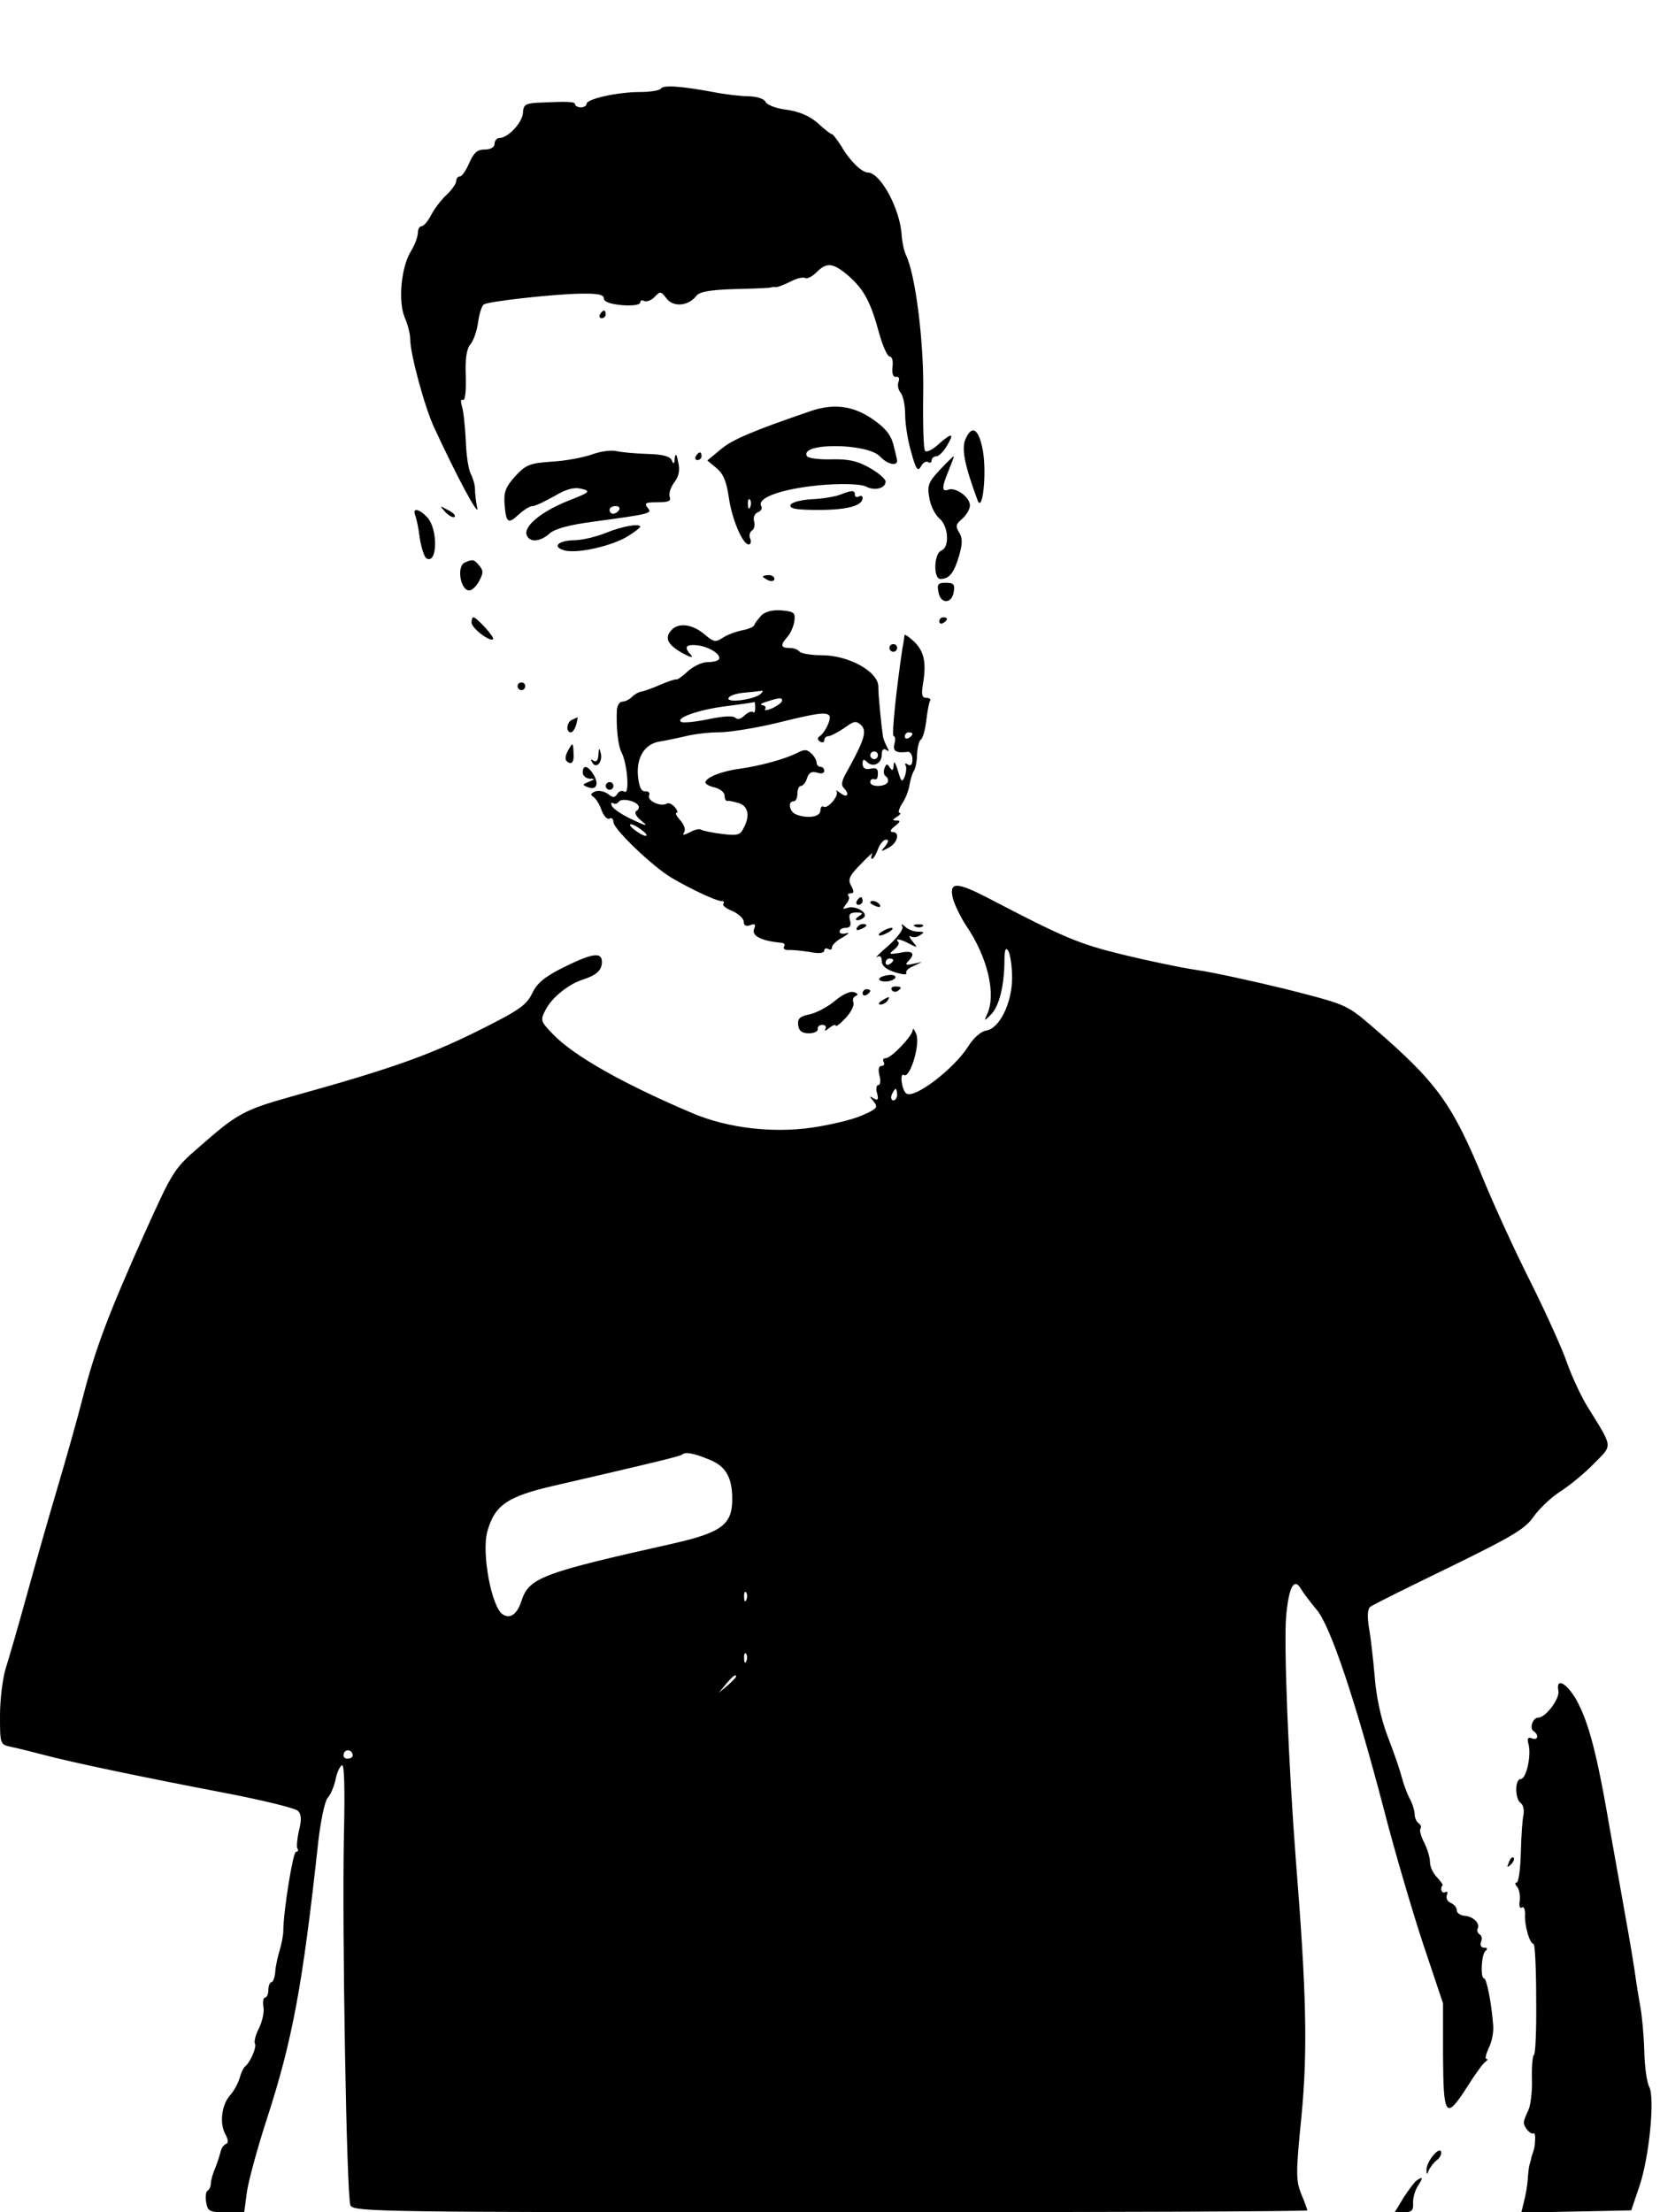 
<svg version="1.0" xmlns="http://www.w3.org/2000/svg"
 width="433pt" height="577pt" viewBox="0 0 433 577"
 preserveAspectRatio="xMidYMid meet">

<g transform="translate(0,577) scale(0.1,-0.1)"
fill="#000000aa" stroke="none">
<path d="M1724 5539 c-3 -5 -28 -9 -55 -9 -58 0 -139 -18 -139 -31 0 -5 -7 -9
-15 -9 -8 0 -15 4 -15 8 0 7 -17 8 -100 4 -30 -2 -35 -6 -36 -27 -2 -25 -38
-64 -61 -65 -7 0 -13 -7 -13 -15 0 -9 -10 -15 -26 -15 -19 0 -28 -8 -40 -35
-8 -19 -19 -35 -24 -35 -6 0 -10 -6 -10 -12 0 -7 -12 -24 -26 -37 -14 -13 -32
-37 -40 -53 -8 -15 -19 -28 -24 -28 -6 0 -10 -8 -10 -17 0 -10 -8 -32 -18 -48
-26 -42 -34 -132 -16 -174 8 -18 14 -43 14 -56 0 -37 37 -175 62 -229 58 -126
118 -238 113 -211 -4 17 -6 39 -6 49 0 11 -5 28 -11 40 -6 11 -12 50 -13 87
-2 37 -6 77 -10 89 -4 14 -3 20 2 17 6 -4 9 20 8 61 -2 46 2 72 12 84 8 9 17
35 20 57 3 23 10 44 15 47 13 8 173 26 248 28 48 1 65 -2 65 -12 0 -9 16 -15
48 -18 28 -2 47 1 47 7 0 6 5 7 10 4 6 -3 18 1 27 10 15 16 17 16 32 -4 18
-23 57 -19 77 7 8 11 35 16 100 18 49 1 91 3 94 4 3 1 9 2 13 1 4 -1 21 6 38
14 16 9 34 13 39 10 5 -3 18 3 30 15 27 27 43 25 85 -11 39 -35 56 -66 79
-151 9 -32 21 -58 27 -58 6 0 9 -12 7 -27 -2 -18 2 -27 9 -26 7 2 10 -4 7 -12
-4 -9 -1 -22 5 -29 7 -8 12 -34 12 -58 0 -24 7 -68 16 -98 12 -44 17 -51 25
-37 5 10 13 15 19 12 5 -4 9 -1 9 4 0 6 6 11 13 11 6 0 20 14 29 31 19 32 9
30 -29 -4 -13 -11 -26 -17 -30 -13 -4 3 -6 68 -5 144 3 135 -20 317 -45 367
-5 11 -10 34 -11 51 -4 69 -55 163 -88 164 -16 0 -48 31 -69 68 -11 17 -22 32
-25 32 -3 0 -20 13 -37 29 -22 19 -48 30 -82 35 -27 3 -51 13 -54 20 -3 8 -21
14 -44 15 -21 0 -63 5 -93 11 -81 15 -130 19 -136 9z"/>
<path d="M1565 4950 c-3 -5 -1 -10 4 -10 6 0 11 5 11 10 0 6 -2 10 -4 10 -3 0
-8 -4 -11 -10z"/>
<path d="M2115 4698 c-152 -52 -206 -75 -235 -100 l-35 -29 24 -20 c18 -15 26
-35 32 -76 8 -57 36 -123 52 -123 5 0 7 7 4 15 -4 8 -1 17 4 21 6 3 9 14 6 24
-3 11 2 21 10 24 8 3 12 10 9 15 -15 24 62 49 171 57 50 3 90 1 102 -5 22 -12
51 -5 51 13 0 7 -19 23 -42 36 -32 18 -55 23 -99 22 -32 -1 -61 3 -64 8 -22
36 158 35 191 -1 17 -19 44 -26 44 -11 0 4 -5 24 -10 44 -8 27 -23 44 -57 67
-50 33 -99 39 -158 19z m-158 -250 c-3 -8 -6 -5 -6 6 -1 11 2 17 5 13 3 -3 4
-12 1 -19z"/>
<path d="M2519 4626 c-12 -25 -3 -69 31 -161 13 -34 24 70 14 128 -10 57 -28
71 -45 33z"/>
<path d="M1545 4585 c-22 -8 -69 -17 -105 -19 -58 -4 -68 -8 -96 -38 -25 -28
-30 -41 -28 -72 4 -50 9 -54 37 -28 13 12 29 22 36 22 7 0 32 12 57 26 32 19
52 24 71 19 25 -6 22 -9 -37 -32 -69 -28 -115 -66 -106 -89 8 -20 36 -17 60 5
14 12 51 22 111 30 155 21 157 22 144 37 -9 12 -5 14 26 14 28 0 36 3 32 14
-3 8 2 25 12 38 12 16 15 32 10 53 -4 21 -7 24 -9 10 -1 -16 -3 -17 -8 -5 -5
10 -24 15 -62 16 -30 1 -66 4 -80 7 -14 4 -43 0 -65 -8z m70 -145 c-3 -5 -10
-10 -16 -10 -5 0 -9 5 -9 10 0 6 7 10 16 10 8 0 12 -4 9 -10z"/>
<path d="M1815 4580 c-3 -5 -1 -10 4 -10 6 0 11 5 11 10 0 6 -2 10 -4 10 -3 0
-8 -4 -11 -10z"/>
<path d="M2451 4544 c-29 -31 -33 -41 -27 -72 3 -21 15 -44 26 -54 24 -19 28
-76 5 -84 -19 -8 -21 -74 -2 -74 23 0 35 15 48 58 10 34 10 48 1 63 -10 16 -9
22 8 36 11 10 20 25 20 35 0 21 -37 48 -56 41 -18 -7 -18 6 1 51 8 20 14 36
13 36 -2 0 -18 -16 -37 -36z"/>
<path d="M2192 4480 c-12 -5 -46 -11 -74 -12 -30 -2 -53 -8 -56 -15 -3 -10 16
-13 73 -13 75 0 115 11 115 31 0 6 -4 7 -10 4 -5 -3 -10 -1 -10 4 0 13 -7 13
-38 1z"/>
<path d="M1162 4434 c10 -10 20 -15 24 -12 3 4 -5 12 -18 18 -22 12 -22 12 -6
-6z"/>
<path d="M1083 4426 c3 -7 9 -34 12 -60 4 -25 12 -49 17 -52 29 -18 31 75 3
106 -21 23 -40 27 -32 6z"/>
<path d="M1580 4380 c-25 -10 -62 -19 -82 -19 -44 -1 -59 -18 -24 -27 34 -8
122 12 163 37 18 11 33 23 33 25 0 10 -49 1 -90 -16z"/>
<path d="M1213 4303 c-23 -9 -12 -73 11 -73 7 0 19 11 26 25 11 20 11 27 0 40
-13 16 -17 17 -37 8z"/>
<path d="M1990 4266 c0 -2 7 -6 15 -10 8 -3 15 -1 15 4 0 6 -7 10 -15 10 -8 0
-15 -2 -15 -4z"/>
<path d="M2448 4225 c6 -32 36 -30 40 3 3 18 -1 22 -21 22 -21 0 -23 -4 -19
-25z"/>
<path d="M1987 4166 c-8 -9 -17 -20 -19 -25 -1 -6 -16 -12 -32 -15 -15 -3 -38
-11 -50 -19 -20 -13 -24 -12 -49 9 -32 27 -69 31 -87 9 -17 -20 -8 -37 31 -59
19 -10 28 -13 22 -5 -20 21 -15 29 16 26 32 -4 64 -25 56 -37 -3 -4 -16 -7
-30 -7 -14 0 -37 -11 -51 -24 -14 -13 -28 -23 -30 -21 -2 1 -21 -5 -42 -14
-20 -9 -43 -17 -50 -18 -7 -1 -18 -8 -24 -14 -7 -7 -18 -12 -25 -12 -7 0 -13
-10 -14 -22 -2 -45 3 -93 12 -110 15 -28 22 -111 8 -103 -6 4 -15 2 -19 -6 -7
-10 -11 -10 -24 0 -9 7 -24 10 -33 7 -12 -5 -14 -9 -6 -14 7 -4 17 -20 22 -35
6 -16 15 -25 21 -22 5 3 10 0 10 -9 0 -18 101 -115 151 -145 47 -28 117 -61
130 -61 7 0 9 -3 6 -7 -4 -4 6 -12 23 -19 16 -7 30 -20 30 -28 0 -10 6 -13 17
-9 12 5 15 2 10 -10 -7 -18 19 -31 71 -36 7 0 11 -5 7 -10 -3 -6 3 -9 12 -9
10 1 35 -2 56 -5 23 -5 37 -3 37 4 0 5 5 7 10 4 6 -3 10 -2 10 4 0 6 12 18 28
26 15 9 19 14 10 11 -10 -3 -18 -1 -18 4 0 6 7 10 16 10 11 0 15 6 11 20 -4
15 0 20 16 20 18 0 19 -2 7 -10 -9 -6 -10 -10 -3 -10 6 0 14 4 18 9 7 13 -26
30 -45 23 -12 -4 -13 -3 -3 10 7 8 10 18 6 21 -3 4 -1 7 6 7 9 0 9 5 1 20 -9
16 -5 26 26 57 20 21 33 32 29 26 -3 -7 -4 -13 0 -13 3 0 10 11 15 25 5 14 15
25 21 25 8 0 7 -5 -2 -17 -13 -15 -12 -15 9 -4 24 13 30 41 10 41 -8 0 -5 7 6
15 14 11 16 15 5 15 -12 0 -12 2 1 10 8 5 11 10 6 10 -4 0 -1 11 7 24 9 13 17
34 19 47 2 13 7 30 11 37 5 7 9 27 9 45 1 17 5 35 10 38 5 3 11 25 14 49 3 24
7 48 10 52 3 4 -2 8 -10 8 -11 0 -13 8 -9 33 10 58 4 87 -22 113 -14 13 -25
21 -26 17 0 -4 -2 -19 -5 -33 -16 -107 -29 -230 -23 -230 4 0 5 -9 2 -20 -5
-19 4 -25 35 -21 6 1 12 -8 12 -19 0 -14 -4 -19 -12 -14 -6 4 -9 3 -6 -2 3 -5
2 -18 -2 -29 -7 -17 -9 -15 -18 15 -6 21 -11 27 -11 15 -1 -15 -3 -17 -10 -7
-7 11 -9 11 -14 -2 -3 -8 -2 -18 4 -21 5 -4 7 -11 4 -16 -8 -12 -45 -12 -45 1
0 6 4 9 9 8 5 -2 9 0 10 5 3 21 -1 26 -19 22 -13 -3 -20 2 -20 13 0 12 3 13
11 5 16 -16 39 -5 39 19 0 12 4 17 12 12 7 -5 8 -3 2 7 -4 8 -10 21 -11 29 -4
27 -12 104 -12 130 -1 39 -78 81 -147 81 -30 0 -56 5 -59 10 -4 5 -15 9 -26 9
-23 0 -24 8 -5 29 8 9 16 27 18 41 3 22 -1 25 -33 28 -23 2 -42 -3 -52 -12z
m-2 -205 c-15 -15 -85 -25 -85 -13 0 6 17 13 38 15 20 2 41 4 47 5 6 1 6 -1 0
-7z m55 -18 c0 -5 -11 -13 -25 -20 -14 -6 -23 -7 -19 -2 3 5 -1 9 -8 10 -7 1
-2 5 12 9 34 11 40 11 40 3z m-70 -20 c0 -9 -3 -14 -6 -10 -4 3 -13 -1 -22 -9
-9 -9 -18 -12 -24 -6 -6 6 -33 4 -71 -4 -34 -7 -65 -10 -70 -7 -17 10 45 32
116 41 40 5 73 10 75 11 1 0 2 -6 2 -16z m193 -19 c7 -7 -11 -46 -26 -55 -5
-4 -5 -9 2 -13 6 -4 11 -2 11 3 0 6 5 11 11 11 6 0 24 10 41 21 26 19 31 20
45 7 15 -16 7 -40 -42 -128 -9 -16 -11 -28 -5 -34 17 -17 11 -29 -7 -15 -10 7
-15 10 -11 5 8 -10 -23 -47 -34 -40 -4 3 -8 -2 -8 -10 0 -17 -34 -22 -64 -10
-17 7 -22 34 -6 34 6 0 10 9 10 20 0 11 4 20 9 20 5 0 13 9 16 20 5 15 12 19
26 15 11 -4 19 -2 19 4 0 6 -4 11 -10 11 -5 0 -10 5 -10 11 0 6 -6 17 -14 24
-11 11 -18 11 -37 1 -32 -16 -94 -33 -149 -41 -47 -6 -90 -23 -90 -36 0 -4 11
-10 25 -13 14 -4 25 -13 25 -21 0 -8 3 -15 8 -14 4 1 17 -2 30 -6 24 -8 29
-34 11 -66 -8 -17 -17 -19 -56 -14 -25 3 -49 8 -54 11 -5 3 -18 0 -30 -7 -16
-8 -20 -8 -14 1 4 6 -1 20 -11 31 -9 10 -14 19 -9 19 4 0 2 7 -5 15 -7 8 -16
12 -21 9 -15 -9 -51 7 -46 21 3 7 -1 12 -10 11 -10 -1 -16 11 -19 41 -4 48 18
83 57 89 13 2 42 8 64 13 22 6 63 11 90 11 28 0 95 11 150 24 109 27 128 29
138 20z m217 -48 c0 -3 -4 -8 -10 -11 -5 -3 -10 -1 -10 4 0 6 5 11 10 11 6 0
10 -2 10 -4z m-90 -56 c0 -5 -4 -10 -10 -10 -5 0 -10 5 -10 10 0 6 5 10 10 10
6 0 10 -4 10 -10z m-625 -131 c3 -4 1 -11 -5 -14 -6 -4 -1 -14 12 -25 20 -16
16 -16 -24 3 -26 12 -49 28 -52 35 -3 7 -2 10 3 7 5 -3 12 -1 15 4 7 10 43 3
51 -10z m9 -64 c11 -8 16 -15 10 -15 -5 0 -18 7 -28 15 -11 8 -16 15 -10 15 5
0 18 -7 28 -15z"/>
<path d="M1230 4146 c0 -14 48 -51 56 -43 5 5 -43 57 -51 57 -3 0 -5 -6 -5
-14z"/>
<path d="M2450 4149 c0 -5 5 -7 10 -4 6 3 10 8 10 11 0 2 -4 4 -10 4 -5 0 -10
-5 -10 -11z"/>
<path d="M2320 4080 c0 -5 5 -10 10 -10 6 0 10 5 10 10 0 6 -4 10 -10 10 -5 0
-10 -4 -10 -10z"/>
<path d="M1350 3980 c0 -5 5 -10 10 -10 6 0 10 5 10 10 0 6 -4 10 -10 10 -5 0
-10 -4 -10 -10z"/>
<path d="M1493 3893 c-15 -5 -18 -33 -4 -33 5 0 11 9 14 20 3 11 4 20 4 19 -1
0 -8 -3 -14 -6z"/>
<path d="M1481 3811 c-6 -10 -7 -21 -4 -25 13 -13 21 -5 19 19 -1 30 -2 30
-15 6z"/>
<path d="M1561 3802 c-1 -15 -5 -21 -13 -16 -7 5 -8 3 -3 -5 10 -18 28 2 22
25 -4 15 -5 14 -6 -4z"/>
<path d="M1520 3755 c0 -8 8 -15 18 -16 15 0 15 -1 -2 -8 -17 -7 -18 -8 -3
-14 23 -9 30 8 15 33 -15 24 -28 26 -28 5z"/>
<path d="M1580 3720 c0 -5 5 -10 10 -10 6 0 10 5 10 10 0 6 -4 10 -10 10 -5 0
-10 -4 -10 -10z"/>
<path d="M2485 3429 c4 -17 20 -50 35 -73 56 -82 79 -179 55 -231 -9 -19 -8
-19 9 -2 22 21 35 74 36 137 0 33 3 41 10 30 5 -8 10 -40 10 -70 0 -66 -33
-133 -68 -138 -13 -2 -33 -19 -47 -42 -37 -58 -140 -137 -161 -122 -12 9 -18
56 -6 48 16 -9 43 81 32 107 -5 12 -9 17 -9 11 -1 -16 -56 -74 -71 -74 -6 0
-8 -4 -5 -10 3 -5 1 -10 -5 -10 -8 0 -10 -9 -6 -25 4 -14 2 -25 -3 -25 -5 0
-7 -10 -3 -22 4 -16 2 -19 -9 -13 -12 8 -12 6 0 -8 12 -15 9 -19 -30 -36 -24
-11 -83 -25 -131 -32 -103 -15 -219 -1 -308 36 -180 76 -314 151 -368 208 -32
33 -33 36 -19 63 17 33 60 67 97 79 35 11 50 24 50 46 0 27 -25 23 -100 -14
-50 -25 -69 -41 -82 -68 -15 -31 -33 -44 -150 -102 -127 -62 -219 -95 -478
-167 -124 -35 -141 -44 -241 -132 -65 -56 -69 -63 -142 -225 -95 -212 -129
-303 -161 -428 -14 -55 -44 -161 -66 -235 -22 -74 -58 -200 -80 -280 -22 -80
-47 -166 -55 -191 -8 -26 -15 -81 -15 -123 0 -74 0 -76 28 -82 15 -3 52 -12
82 -20 74 -20 256 -58 475 -100 99 -19 185 -40 192 -47 9 -8 10 -23 3 -51 -5
-22 -7 -44 -4 -48 3 -4 1 -8 -4 -8 -8 0 -33 -157 -33 -205 0 -11 -4 -33 -9
-50 -5 -16 -11 -42 -12 -57 -1 -16 -6 -28 -10 -28 -4 0 -8 -9 -8 -20 0 -11 -4
-20 -9 -20 -4 0 -6 -11 -4 -24 3 -13 -3 -38 -11 -55 -9 -17 -14 -36 -11 -41 5
-9 -12 -49 -26 -60 -4 -3 -10 -16 -14 -30 -4 -14 -15 -34 -25 -45 -22 -25 -28
-73 -12 -102 8 -14 8 -23 1 -25 -5 -2 -11 -10 -13 -18 -2 -8 -8 -28 -14 -43
-7 -16 -12 -34 -12 -42 0 -8 -4 -16 -9 -19 -4 -3 -6 -17 -3 -31 4 -23 9 -25
52 -25 l47 0 7 53 c4 28 27 113 51 187 68 209 94 349 135 725 6 54 17 106 24
115 8 8 17 30 21 47 3 18 11 36 17 39 6 4 8 -59 5 -187 -5 -242 7 -938 17
-961 8 -17 77 -18 1252 -18 684 0 1244 2 1244 5 0 2 -7 22 -16 43 -14 36 -14
55 1 205 16 169 13 318 -15 667 -19 248 -32 566 -25 637 7 75 21 100 39 68 6
-10 24 -34 40 -53 36 -41 102 -239 177 -526 27 -105 73 -261 101 -346 l52
-155 0 -137 c1 -160 7 -168 63 -81 20 32 41 61 47 65 6 4 8 8 3 8 -4 0 -1 12
6 28 8 15 13 41 12 57 -4 57 -17 125 -24 125 -10 0 -7 64 4 72 6 5 5 8 -4 8
-7 0 -11 6 -8 15 4 8 2 17 -4 20 -5 4 -7 10 -5 14 8 13 -10 32 -32 34 -12 1
-22 7 -22 14 0 8 -7 16 -16 20 -8 3 -13 12 -10 20 3 8 1 11 -4 8 -9 -5 -15 9
-7 18 1 2 -6 11 -15 21 -10 10 -18 27 -18 39 0 12 -7 35 -15 51 -8 15 -13 32
-10 36 3 5 1 11 -5 15 -5 3 -10 14 -10 23 0 9 -6 29 -14 43 -7 14 -16 39 -20
55 -4 16 -20 63 -36 104 -18 47 -30 104 -34 155 -4 44 -10 101 -15 128 -5 31
-4 50 3 56 6 5 99 51 206 103 166 81 199 101 220 132 14 20 45 50 70 66 25 16
65 49 88 73 49 50 51 38 -19 151 -16 27 -39 76 -51 110 -11 33 -54 129 -95
211 -42 83 -95 200 -120 260 -85 208 -123 261 -300 413 -61 52 -65 53 -218 92
-86 21 -191 44 -233 50 -42 6 -131 25 -197 41 -113 28 -149 43 -350 148 -80
41 -99 41 -90 0z m-145 -514 c0 -8 -4 -15 -10 -15 -5 0 -7 7 -4 15 4 8 8 15
10 15 2 0 4 -7 4 -15z m-492 -951 c45 -17 62 -47 62 -104 0 -66 -27 -87 -155
-116 -344 -77 -375 -89 -395 -150 -11 -34 -29 -47 -48 -35 -30 18 -56 160 -41
216 19 69 52 92 174 120 243 56 330 77 334 81 8 8 30 4 69 -12z m99 -366 c-3
-8 -6 -5 -6 6 -1 11 2 17 5 13 3 -3 4 -12 1 -19z m0 -160 c-3 -8 -6 -5 -6 6
-1 11 2 17 5 13 3 -3 4 -12 1 -19z m-27 -41 c0 -2 -10 -12 -22 -23 l-23 -19
19 23 c18 21 26 27 26 19z m-1000 -206 c0 -4 -6 -8 -14 -8 -8 0 -12 6 -9 14 5
13 23 9 23 -6z"/>
<path d="M2235 3420 c-3 -5 -1 -10 4 -10 6 0 11 5 11 10 0 6 -2 10 -4 10 -3 0
-8 -4 -11 -10z"/>
<path d="M2270 3416 c0 -2 7 -7 16 -10 8 -3 12 -2 9 4 -6 10 -25 14 -25 6z"/>
<path d="M2235 3350 c-3 -6 1 -7 9 -4 18 7 21 14 7 14 -6 0 -13 -4 -16 -10z"/>
<path d="M2354 3353 c3 -6 -12 -27 -36 -49 -24 -20 -37 -34 -30 -30 7 5 12 1
12 -11 0 -12 12 -22 35 -29 19 -6 32 -7 29 -2 -3 4 5 13 18 18 l23 11 -24 -5
c-18 -4 -21 -2 -12 7 20 20 12 29 -21 22 -29 -5 -31 -4 -16 8 10 8 15 17 11
20 -10 11 6 8 30 -5 21 -11 21 -10 7 7 -8 10 -10 16 -5 13 6 -4 17 -3 25 3 12
7 11 9 -5 9 -12 0 -27 6 -34 13 -9 8 -12 8 -7 0z m-24 -87 c0 -3 -4 -8 -10
-11 -5 -3 -10 -1 -10 4 0 6 5 11 10 11 6 0 10 -2 10 -4z"/>
<path d="M2388 3353 c7 -3 16 -2 19 1 4 3 -2 6 -13 5 -11 0 -14 -3 -6 -6z"/>
<path d="M2300 3340 c-8 -5 -10 -10 -5 -10 6 0 17 5 25 10 8 5 11 10 5 10 -5
0 -17 -5 -25 -10z"/>
<path d="M2294 3218 c-3 -4 4 -8 15 -8 11 0 22 4 26 9 3 6 -4 9 -16 8 -11 -1
-23 -5 -25 -9z"/>
<path d="M2326 3188 c3 -5 10 -6 15 -3 13 9 11 12 -6 12 -8 0 -12 -4 -9 -9z"/>
<path d="M2177 3159 c-19 -16 -50 -32 -67 -35 -24 -5 -30 -11 -28 -28 2 -15
10 -21 28 -21 14 0 24 5 23 11 -1 6 4 11 12 11 8 0 11 -5 8 -11 -4 -6 1 -5 10
3 9 7 17 10 17 6 0 -4 12 5 26 20 14 15 23 33 20 41 -3 7 0 14 7 17 6 2 5 6
-5 9 -9 4 -30 -5 -51 -23z"/>
<path d="M2250 3179 c0 -5 5 -7 10 -4 6 3 10 8 10 11 0 2 -4 4 -10 4 -5 0 -10
-5 -10 -11z"/>
<path d="M2300 3160 c-9 -6 -10 -10 -3 -10 6 0 15 5 18 10 8 12 4 12 -15 0z"/>
<path d="M4065 1360 c4 -20 -33 -70 -53 -70 -14 0 -23 -28 -12 -35 15 -10 12
-25 -4 -19 -11 4 -13 0 -9 -15 8 -30 -6 -91 -20 -91 -16 0 -16 -52 0 -63 6 -4
9 -17 7 -30 -3 -12 -6 -57 -7 -99 -1 -43 -6 -78 -11 -78 -5 0 -4 -6 2 -12 5
-7 8 -23 6 -36 -2 -13 0 -21 6 -17 5 3 8 -5 8 -17 -2 -29 12 -78 22 -78 4 0 7
-65 7 -145 1 -80 -2 -145 -6 -145 -3 0 -6 -28 -5 -63 1 -34 -4 -71 -10 -82 -5
-11 -11 -24 -11 -30 -1 -13 18 -34 26 -29 5 3 4 -33 -1 -46 -1 -3 -3 -9 -5
-15 -1 -5 -3 -14 -5 -20 -2 -5 -4 -23 -5 -40 -1 -16 -6 -43 -10 -58 l-7 -28
143 3 144 3 22 65 c25 75 40 228 25 257 -6 10 -12 52 -13 93 -1 41 -6 92 -10
114 -4 23 -10 59 -13 81 -3 22 -14 90 -25 150 -11 61 -29 164 -41 230 -34 200
-56 284 -89 343 -26 44 -53 57 -46 22z"/>
<path d="M3936 913 c-6 -14 -5 -15 5 -6 7 7 10 15 7 18 -3 3 -9 -2 -12 -12z"/>
<path d="M3738 148 c-10 -12 -18 -29 -17 -38 0 -13 1 -13 6 0 4 8 13 20 21 26
8 6 13 16 11 22 -2 7 -11 2 -21 -10z"/>
<path d="M3694 82 c-5 -4 -20 -24 -33 -44 l-23 -38 25 0 c19 0 24 5 23 23 -1
12 4 32 12 45 15 23 14 27 -4 14z"/>
</g>
</svg>
